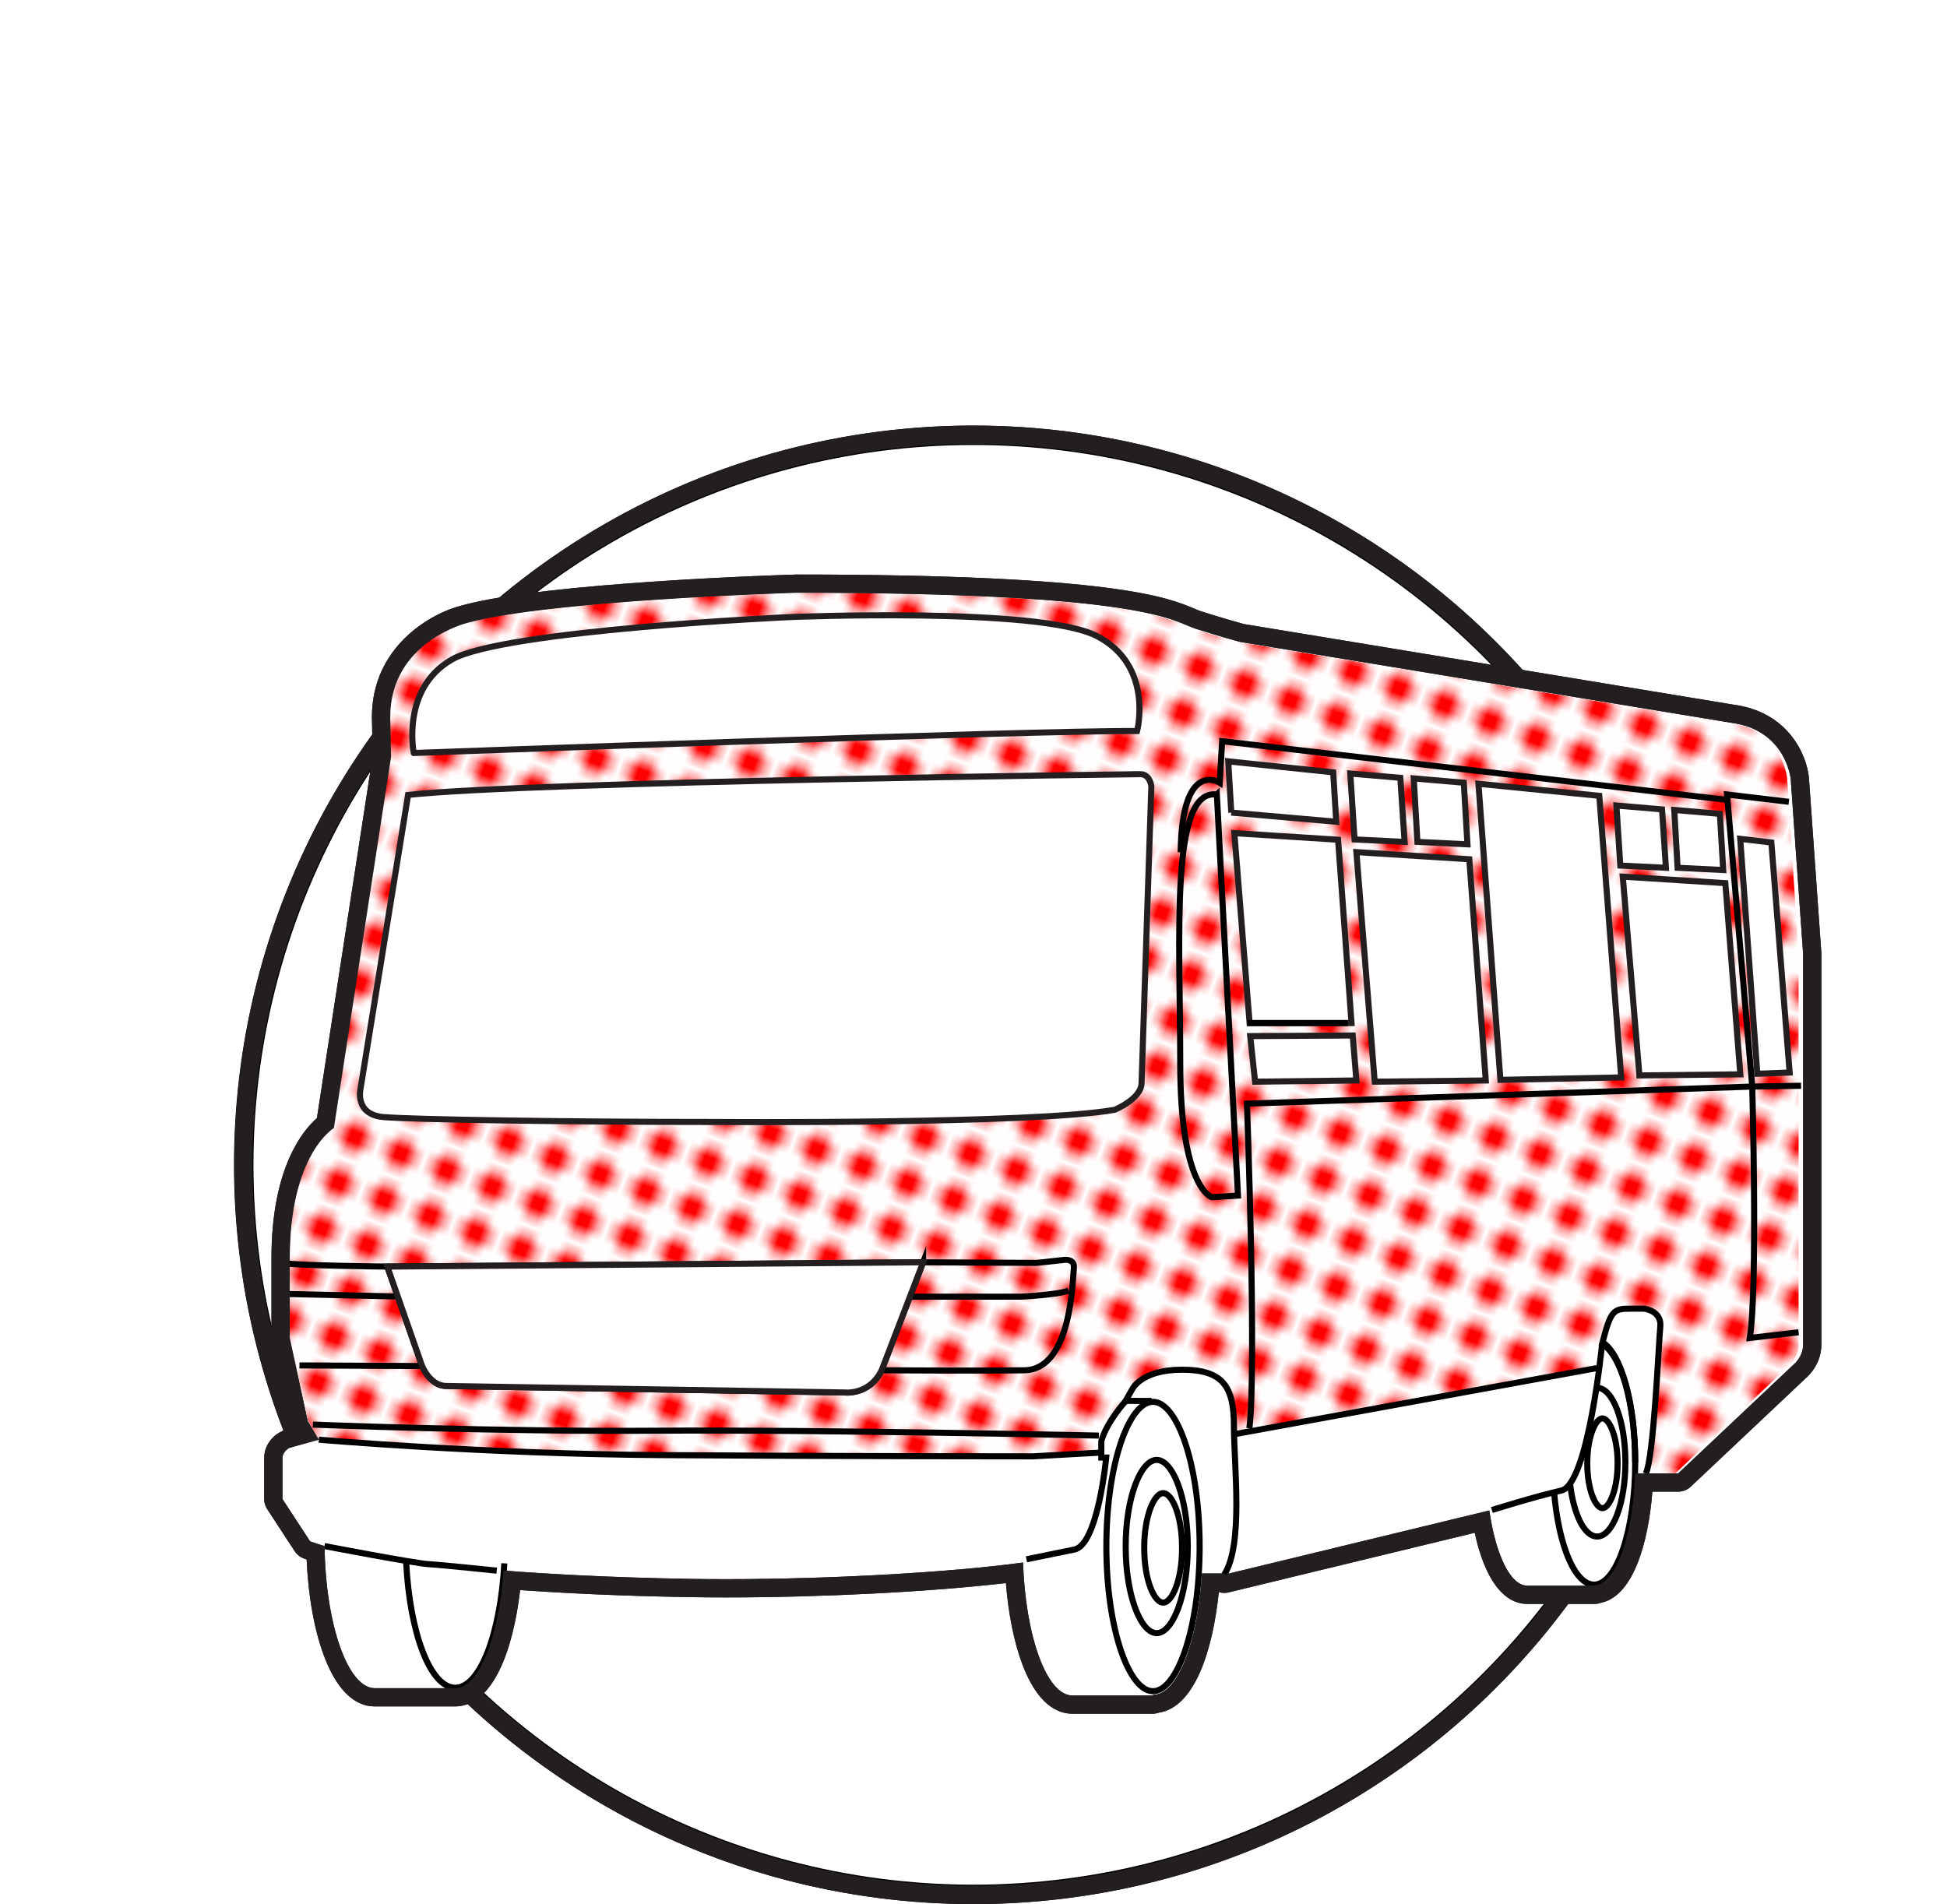 <?xml version="1.0" encoding="UTF-8" standalone="no"?>
<svg
   xmlns:dc="http://purl.org/dc/elements/1.1/"
   xmlns:cc="http://creativecommons.org/ns#"
   xmlns:rdf="http://www.w3.org/1999/02/22-rdf-syntax-ns#"
   xmlns:svg="http://www.w3.org/2000/svg"
   xmlns="http://www.w3.org/2000/svg"
   version="1.1"
   id="svg10845"
   height="195.603"
   width="200">
  <defs
     id="defs4809">
    <pattern
       id="polka"
       patternTransform="rotate(20)"
       height="5"
       width="5"
       patternUnits="userSpaceOnUse">
      <rect
         y="0"
         x="0"
         height="5"
         width="5"
         style="fill:#ffffff"
         id="polka__bg" />
      <circle
         cx="2"
         style="fill:#ff0000"
         cy="2"
         r="1.5"
         id="polka__inner" />
    </pattern>
  </defs>
  <g
     style="display:inline"
     transform="translate(-282.081,-278.411)"
     id="layer1">
    <ellipse
       style="color:#000000;display:inline;overflow:visible;visibility:visible;opacity:1;fill:none;fill-opacity:1;fill-rule:nonzero;stroke:#000000;stroke-width:2;stroke-miterlimit:4;stroke-dasharray:none;stroke-opacity:1;marker:none;enable-background:accumulate"
       id="path6022"
       cx="382.068"
       cy="398.076"
       rx="74.951"
       ry="74.95" />
    <g
       id="layer1-5"
       transform="translate(0,-1.7480468e-6)">
      <g
         id="layer1-0"
         transform="translate(26.23,-357.143)">
        <path
           style="fill:none;stroke:#231f20;stroke-width:1.875;stroke-linecap:butt;stroke-linejoin:miter;stroke-miterlimit:4;stroke-dasharray:none;stroke-opacity:1"
           id="path2640"
           d="m 430.851,755.219 c 0,41.421 -33.579,75 -75,75 -41.421,0 -75,-33.579 -75,-75 0,-41.421 33.579,-75 75,-75 41.421,0 75,33.579 75,75 z" />
        <path
           style="fill:#ffffff;fill-opacity:1;fill-rule:nonzero;stroke:none"
           id="path2984"
           d="m 366.015,810.676 c -3.604,0 -5.579,-6.831 -5.971,-13.536 -7.593,0.955 -19.294,1.586 -29.604,1.586 -1.288,0 -2.554,-0.01 -3.784,-0.03 -8,-0.135 -14.199,-0.489 -18.221,-0.787 -0.575,6.127 -2.564,12.017 -5.886,12.017 l -8.206,-0.002 c -3.755,0 -5.869,-7.355 -6.082,-14.844 -0.57,-0.181 -0.892,-0.302 -0.892,-0.302 -0.185,-0.07 -0.345,-0.198 -0.454,-0.364 l -2.842,-4.346 c -0.099,-0.152 -0.152,-0.331 -0.152,-0.514 l 0,-4.179 c 0,-1.073 0.814,-1.725 1.294,-1.941 0.044,-0.02 0.089,-0.036 0.134,-0.049 l 1.815,-0.505 -0.519,-0.869 c -0.052,-0.087 -0.09,-0.184 -0.111,-0.284 l -1.839,-8.525 c -0.014,-0.065 -0.021,-0.131 -0.021,-0.198 l 0,-8.19 c 0,-9.384 3.42,-12.947 4.604,-13.9 l 5.799,-37.648 -0.084,-4.013 c 0,-8.432 8.568,-10.602 8.654,-10.623 8.59,-2.336 32.84,-3.084 33.867,-3.114 32.553,0 38.039,2.322 40.676,3.439 0.278,0.117 0.511,0.219 0.746,0.294 2.291,0.736 4.505,1.34 4.526,1.346 l 50.416,8.296 c 4.986,0.669 6.665,4.612 6.851,6.604 l 1.275,17.991 0.002,40.185 c 0,1.424 -0.877,2.467 -1.395,2.859 l -11.729,11.07 c -0.174,0.165 -0.404,0.256 -0.642,0.256 l -3.535,0 c -0.301,5.457 -1.856,11.002 -4.729,11.46 -0.106,0.048 -0.223,0.074 -0.345,0.074 l -6.9,0 c -2.111,0 -3.825,-2.786 -4.662,-7.514 l -26.245,6.36 c -0.075,0.018 -0.149,0.026 -0.221,0.026 -0.168,0 -0.329,-0.045 -0.469,-0.126 l -0.94,0 c -0.507,6.165 -2.384,12.12 -5.597,12.453 -0.116,0.052 -0.237,0.085 -0.35,0.085 l -8.23,0 z" />
        <path
           style="fill:#231f20;fill-opacity:1;fill-rule:nonzero;stroke:none"
           id="path2988"
           d="m 337.54,694.581 c -0.019,0 -0.037,0 -0.056,10e-4 -1.032,0.03 -25.389,0.781 -34.111,3.151 -3.19,0.771 -9.32,4.188 -9.32,11.502 l 0.083,3.97 -5.732,37.212 c -1.541,1.363 -4.669,5.255 -4.669,14.396 l 0,8.19 c 0,0.134 0.015,0.266 0.043,0.396 l 1.839,8.525 c 0.028,0.13 0.07,0.256 0.125,0.376 l -0.645,0.18 c -0.091,0.025 -0.18,0.058 -0.266,0.096 -0.853,0.385 -1.846,1.346 -1.846,2.796 l 0,4.179 c 0,0.365 0.106,0.721 0.305,1.026 l 2.841,4.346 c 0.219,0.334 0.536,0.589 0.907,0.729 0.011,0.004 0.119,0.045 0.311,0.111 0.329,7.51 2.576,15.095 6.996,15.095 l 8.124,0 c 0.029,0.002 0.056,0.002 0.083,0.002 3.962,0 6.025,-5.874 6.725,-11.954 4.032,0.284 9.921,0.599 17.365,0.723 1.238,0.021 2.51,0.031 3.803,0.031 9.906,0 21.102,-0.583 28.734,-1.474 0.251,3.126 0.823,5.995 1.649,8.234 1.583,4.29 3.696,5.19 5.19,5.19 l 8.231,0 c 0.221,0 0.439,-0.039 0.644,-0.114 3.665,-0.555 5.543,-6.388 6.155,-12.381 0.177,0.055 0.365,0.084 0.556,0.084 0.146,0 0.294,-0.018 0.441,-0.052 l 25.294,-6.129 c 1.002,4.675 2.922,7.31 5.395,7.31 l 6.899,0 c 0.214,0 0.422,-0.037 0.618,-0.105 3.34,-0.636 4.919,-6.115 5.335,-11.43 l 2.656,0 c 0.479,0 0.939,-0.182 1.286,-0.511 l 11.76,-11.094 c 0.409,-0.345 1.659,-1.559 1.659,-3.518 l 0,-40.119 c 0,-0.044 -10e-4,-0.087 -0.005,-0.133 l -1.275,-17.969 c -0.214,-2.291 -2.091,-6.741 -7.69,-7.494 l -50.358,-8.291 c -0.436,-0.121 -2.386,-0.664 -4.395,-1.31 -0.21,-0.068 -0.42,-0.159 -0.669,-0.264 -2.694,-1.141 -8.299,-3.514 -41.013,-3.514 m 0,1.875 c 36.358,0 38.766,2.936 41.108,3.688 2.34,0.752 4.567,1.359 4.567,1.359 l 50.509,8.316 c 5.6,0.752 6.07,5.768 6.07,5.768 l 1.275,17.969 0,40.119 c 0,1.337 -1.024,2.111 -1.024,2.111 l -11.806,11.136 -4.346,0 -0.086,-0.001 c -0.193,6.426 -2.007,11.492 -4.216,11.492 l 0.04,0.044 -6.899,0 c -1.751,0 -3.254,-3.216 -3.897,-7.726 l -27.233,6.598 0.168,-0.126 -2.257,0 -0.19,-0.011 c -0.43,7.085 -2.505,12.477 -5.01,12.477 l -0.065,0.071 -8.231,0 c -2.639,0 -4.817,-6.019 -5.082,-13.66 -7.433,1.014 -19.755,1.71 -30.49,1.71 -1.282,0 -2.544,-0.01 -3.771,-0.03 -8.359,-0.14 -14.932,-0.529 -19.094,-0.855 -0.484,6.886 -2.569,12.085 -5.027,12.085 l -0.016,-0.002 -8.19,0 c -2.751,0 -5.055,-6.499 -5.16,-14.602 -0.931,-0.275 -1.485,-0.482 -1.485,-0.482 l -2.841,-4.348 0,-4.179 c 0,-0.752 0.741,-1.086 0.741,-1.086 l 2.999,-0.836 -1.15,-1.921 -1.839,-8.526 0,-8.19 c 0,-10.699 4.534,-13.373 4.534,-13.373 l 5.871,-38.112 -0.086,-4.094 c 0,-7.772 7.936,-9.693 7.936,-9.693 8.609,-2.34 33.676,-3.087 33.676,-3.087" />
        <path
           style="fill:url(#polka);fill-opacity:1;fill-rule:nonzero;stroke:none"
           id="path3036"
           d="m 288.509,783.355 c 0,0 16.665,1.56 35.095,1.686 18.429,0.125 38.112,0.125 38.112,0.125 l 6.77,-0.376 0.871,-0.404 0,-0.766 c 0,-1.923 2.016,-4.124 2.016,-4.124 l 0.54,-1.224 c 0,0 0.919,-2.006 5.098,-2.006 4.179,0 5.349,1.671 5.349,5.766 l 0.168,0.835 37.11,-6.77 0.544,-2.485 c 0.884,-3.434 1.156,-3.601 2.882,-3.601 l 1.421,0 c 0,0 1.825,0.18 1.657,1.853 -0.166,1.671 -0.682,13.589 -1.518,15.093 l 3.316,-0.035 11.751,-11.138 c 0,0 0.915,-0.772 0.915,-2.11 l 0,-40.119 -1.165,-17.97 c 0,0 -0.361,-5.014 -5.961,-5.766 l -50.507,-8.316 c 0,0 -2.226,-0.606 -4.566,-1.359 -2.341,-0.752 -4.746,-3.688 -41.104,-3.688 0,0 -25.059,0.748 -33.667,3.087 0,0 -7.923,1.919 -7.923,9.693 l 0.116,4.094 -5.81,38.112 c 0,0 -4.412,2.674 -4.412,13.371 l 0,8.191 1.874,8.428 1.028,1.923 z" />
        <path
           style="fill:#000000;fill-opacity:1;fill-rule:nonzero;stroke:none"
           id="path3040"
           d="m 420.457,780.957 c -1.034,0 -1.871,2.204 -1.871,4.921 0,2.717 0.838,4.921 1.871,4.921 1.034,0 1.871,-2.204 1.871,-4.921 0,-2.717 -0.838,-4.921 -1.871,-4.921 m 0,0.625 c 0.361,0 1.246,1.505 1.246,4.296 0,2.791 -0.885,4.296 -1.246,4.296 -0.361,0 -1.246,-1.505 -1.246,-4.296 0,-2.791 0.885,-4.296 1.246,-4.296" />
        <path
           style="fill:none;stroke:#000000;stroke-width:0.625;stroke-linecap:butt;stroke-linejoin:miter;stroke-miterlimit:10;stroke-dasharray:none;stroke-opacity:1"
           id="path3044"
           d="m 420.445,773.432 c 1.929,1.174 3.379,6.247 3.379,12.33 0,6.95 -1.895,12.585 -4.231,12.585 -1.991,0 -3.661,-4.091 -4.111,-9.602" />
        <path
           style="fill:#000000;fill-opacity:1;fill-rule:nonzero;stroke:none"
           id="path3048"
           d="m 375.332,788.635 c -1.246,0 -2.256,2.656 -2.256,5.934 0,3.277 1.01,5.935 2.256,5.935 1.246,0 2.256,-2.658 2.256,-5.935 0,-3.277 -1.01,-5.934 -2.256,-5.934 m 0,0.625 c 0.554,0 1.631,1.874 1.631,5.309 0,3.436 -1.077,5.31 -1.631,5.31 -0.554,0 -1.631,-1.874 -1.631,-5.31 0,-3.435 1.077,-5.309 1.631,-5.309" />
        <path
           style="fill:#000000;fill-opacity:1;fill-rule:nonzero;stroke:none"
           id="path3052"
           d="m 374.672,785.22 c -1.934,0 -3.502,4.124 -3.502,9.21 0,5.088 1.569,9.21 3.502,9.21 1.935,0 3.502,-4.123 3.502,-9.21 0,-5.086 -1.567,-9.21 -3.502,-9.21 m 0,0.625 c 1.359,0 2.877,3.671 2.877,8.585 0,4.914 -1.519,8.585 -2.877,8.585 -1.359,0 -2.877,-3.671 -2.877,-8.585 0,-4.914 1.519,-8.585 2.877,-8.585" />
        <path
           style="fill:#000000;fill-opacity:1;fill-rule:nonzero;stroke:none"
           id="path3056"
           d="m 374.289,779.253 c -2.817,0 -5.103,6.795 -5.103,15.176 0,8.381 2.285,15.176 5.103,15.176 2.817,0 5.103,-6.795 5.103,-15.176 0,-8.381 -2.285,-15.176 -5.103,-15.176 m 0,0.625 c 2.118,0 4.478,5.976 4.478,14.551 0,8.575 -2.36,14.551 -4.478,14.551 -2.118,0 -4.478,-5.976 -4.478,-14.551 0,-8.575 2.36,-14.551 4.478,-14.551" />
        <path
           style="fill:none;stroke:#000000;stroke-width:0.625;stroke-linecap:butt;stroke-linejoin:miter;stroke-miterlimit:10;stroke-dasharray:none;stroke-opacity:1"
           id="path3060"
           d="m 374.139,779.472 -2.663,-0.005 0.68,-1.195 c 0,0 0.919,-2.006 5.098,-2.006 4.18,0 5.349,1.671 5.349,5.766 0,4.096 1.004,12.203 -1.002,15.295" />
        <path
           style="fill:none;stroke:#000000;stroke-width:0.625;stroke-linecap:butt;stroke-linejoin:miter;stroke-miterlimit:10;stroke-dasharray:none;stroke-opacity:1"
           id="path3064"
           d="m 423.822,785.794 c 0,-6.103 -1.46,-11.039 -3.397,-12.189 0.884,-3.435 1.156,-3.609 2.882,-3.609 l 1.421,0 c 0,0 1.839,0.188 1.671,1.859 -0.168,1.671 -0.669,13.592 -1.504,15.098" />
        <path
           style="fill:none;stroke:#000000;stroke-width:0.625;stroke-linecap:butt;stroke-linejoin:miter;stroke-miterlimit:10;stroke-dasharray:none;stroke-opacity:1"
           id="path3068"
           d="m 420.424,773.605 c 0,0 -1.421,14.445 -4.18,15.071 -2.757,0.627 -7.146,2.006 -7.146,2.006" />
        <path
           style="fill:none;stroke:#000000;stroke-width:0.625;stroke-linecap:butt;stroke-linejoin:miter;stroke-miterlimit:10;stroke-dasharray:none;stroke-opacity:1"
           id="path3072"
           d="m 419.91,778.125 c 1.604,0 2.905,3.42 2.905,7.638 0,4.219 -1.301,7.639 -2.905,7.639 -1.294,0 -2.39,-2.225 -2.766,-5.3" />
        <path
           style="fill:none;stroke:#000000;stroke-width:0.625;stroke-linecap:butt;stroke-linejoin:miter;stroke-miterlimit:10;stroke-dasharray:none;stroke-opacity:1"
           id="path3076"
           d="m 371.446,779.524 c 0,0 -1.964,2.172 -2.466,4.095 l 0,1.673 0.502,0 c 0,0 -0.836,8.943 -3.26,9.444 -2.424,0.501 -4.931,1.004 -4.931,1.004" />
        <path
           style="fill:none;stroke:#000000;stroke-width:0.625;stroke-linecap:butt;stroke-linejoin:miter;stroke-miterlimit:10;stroke-dasharray:none;stroke-opacity:1"
           id="path3080"
           d="m 307.656,796.158 c -0.386,7.242 -2.495,12.779 -5.039,12.779 -2.561,0 -4.683,-5.615 -5.046,-12.932" />
        <path
           style="fill:none;stroke:#000000;stroke-width:0.625;stroke-linecap:butt;stroke-linejoin:miter;stroke-miterlimit:10;stroke-dasharray:none;stroke-opacity:1"
           id="path3084"
           d="m 289.183,794.383 c 0,0 9.255,1.774 10.676,1.857 1.42,0.084 7.02,0.669 7.02,0.669" />
        <path
           style="fill:#ffffff;fill-opacity:1;fill-rule:nonzero;stroke:none"
           id="path3088"
           d="m 372.992,715.084 c 0,0 -62.435,0.752 -75.222,2.131 l -4.889,30.214 c 0,0 -0.627,2.634 2.381,2.884 3.009,0.251 18.304,0.502 34.101,0.502 0,0 32.596,0.25 40.996,-1.254 0,0 2.757,-1.129 2.757,-2.759 l 1.004,-30.465 c 0,0 -0.126,-1.254 -1.129,-1.254" />
        <path
           style="fill:none;stroke:#231f20;stroke-width:0.625;stroke-linecap:butt;stroke-linejoin:miter;stroke-miterlimit:4;stroke-dasharray:none;stroke-opacity:1"
           id="path3092"
           d="m 372.992,715.084 c 0,0 -62.435,0.752 -75.222,2.131 l -4.889,30.214 c 0,0 -0.627,2.634 2.381,2.884 3.009,0.251 18.304,0.502 34.101,0.502 0,0 32.596,0.25 40.996,-1.254 0,0 2.757,-1.129 2.757,-2.759 l 1.004,-30.465 c 0,0 -0.126,-1.254 -1.129,-1.254 z" />
        <path
           style="fill:#ffffff;fill-opacity:1;fill-rule:nonzero;stroke:none"
           id="path3096"
           d="m 382.332,719.033 10.781,0.94 -0.312,-5.077 -10.783,-1.127 0.314,5.265 z" />
        <path
           style="fill:none;stroke:#231f20;stroke-width:0.625;stroke-linecap:butt;stroke-linejoin:miter;stroke-miterlimit:4;stroke-dasharray:none;stroke-opacity:1"
           id="path3100"
           d="m 382.332,719.033 10.781,0.94 -0.312,-5.077 -10.783,-1.127 0.314,5.265 z" />
        <path
           style="fill:#ffffff;fill-opacity:1;fill-rule:nonzero;stroke:none"
           id="path3104"
           d="m 394.994,721.791 5.14,0.251 -0.439,-6.582 -5.14,-0.439 0.439,6.77 z" />
        <path
           style="fill:none;stroke:#231f20;stroke-width:0.625;stroke-linecap:butt;stroke-linejoin:miter;stroke-miterlimit:4;stroke-dasharray:none;stroke-opacity:1"
           id="path3108"
           d="m 394.994,721.791 5.14,0.251 -0.439,-6.582 -5.14,-0.439 0.439,6.77 z" />
        <path
           style="fill:#ffffff;fill-opacity:1;fill-rule:nonzero;stroke:none"
           id="path3112"
           d="m 401.451,722.042 5.14,0.251 -0.376,-6.331 -5.14,-0.439 0.376,6.519 z" />
        <path
           style="fill:none;stroke:#231f20;stroke-width:0.625;stroke-linecap:butt;stroke-linejoin:miter;stroke-miterlimit:4;stroke-dasharray:none;stroke-opacity:1"
           id="path3116"
           d="m 401.451,722.042 5.14,0.251 -0.376,-6.331 -5.14,-0.439 0.376,6.519 z" />
        <path
           style="fill:#ffffff;fill-opacity:1;fill-rule:nonzero;stroke:none"
           id="path3120"
           d="m 422.292,724.475 4.686,0.229 -0.4,-6 -4.686,-0.4 0.4,6.171 z" />
        <path
           style="fill:none;stroke:#231f20;stroke-width:0.625;stroke-linecap:butt;stroke-linejoin:miter;stroke-miterlimit:4;stroke-dasharray:none;stroke-opacity:1"
           id="path3124"
           d="m 422.292,724.475 4.686,0.229 -0.4,-6 -4.686,-0.4 0.4,6.171 z" />
        <path
           style="fill:#ffffff;fill-opacity:1;fill-rule:nonzero;stroke:none"
           id="path3128"
           d="m 428.178,724.703 4.686,0.229 -0.344,-5.771 -4.685,-0.4 0.343,5.942 z" />
        <path
           style="fill:none;stroke:#231f20;stroke-width:0.625;stroke-linecap:butt;stroke-linejoin:miter;stroke-miterlimit:4;stroke-dasharray:none;stroke-opacity:1"
           id="path3132"
           d="m 428.178,724.703 4.686,0.229 -0.344,-5.771 -4.685,-0.4 0.343,5.942 z" />
        <path
           style="fill:#ffffff;fill-opacity:1;fill-rule:nonzero;stroke:none"
           id="path3136"
           d="m 384.213,740.654 10.469,0 -1.38,-18.834 -10.656,-0.675 1.567,19.509 z" />
        <path
           style="fill:none;stroke:#231f20;stroke-width:0.625;stroke-linecap:butt;stroke-linejoin:miter;stroke-miterlimit:4;stroke-dasharray:none;stroke-opacity:1"
           id="path3140"
           d="m 384.213,740.654 10.469,0 -1.38,-18.834 -10.656,-0.675 1.567,19.509 z" />
        <path
           style="fill:#ffffff;fill-opacity:1;fill-rule:nonzero;stroke:none"
           id="path3144"
           d="m 397.063,746.677 11.409,-0.125 -1.692,-22.724 -11.598,-0.736 1.881,23.585 z" />
        <path
           style="fill:none;stroke:#231f20;stroke-width:0.625;stroke-linecap:butt;stroke-linejoin:miter;stroke-miterlimit:4;stroke-dasharray:none;stroke-opacity:1"
           id="path3148"
           d="m 397.063,746.677 11.409,-0.125 -1.692,-22.724 -11.598,-0.736 1.881,23.585 z" />
        <path
           style="fill:#ffffff;fill-opacity:1;fill-rule:nonzero;stroke:none"
           id="path3152"
           d="m 424.256,746.035 10.364,-0.114 -1.538,-19.64 -10.535,-0.669 1.709,20.422 z" />
        <path
           style="fill:none;stroke:#231f20;stroke-width:0.625;stroke-linecap:butt;stroke-linejoin:miter;stroke-miterlimit:4;stroke-dasharray:none;stroke-opacity:1"
           id="path3156"
           d="m 424.256,746.035 10.364,-0.114 -1.538,-19.64 -10.535,-0.669 1.709,20.422 z" />
        <path
           style="fill:#ffffff;fill-opacity:1;fill-rule:nonzero;stroke:none"
           id="path3160"
           d="m 409.976,746.489 12.411,-0.251 -2.256,-28.929 -12.411,-1.238 2.256,30.418 z" />
        <path
           style="fill:none;stroke:#231f20;stroke-width:0.625;stroke-linecap:butt;stroke-linejoin:miter;stroke-miterlimit:4;stroke-dasharray:none;stroke-opacity:1"
           id="path3164"
           d="m 409.976,746.489 12.411,-0.251 -2.256,-28.929 -12.411,-1.238 2.256,30.418 z" />
        <path
           style="fill:none;stroke:#000000;stroke-width:0.625;stroke-linecap:butt;stroke-linejoin:miter;stroke-miterlimit:10;stroke-dasharray:none;stroke-opacity:1"
           id="path3168"
           d="m 383.97,740.654 10.329,0" />
        <path
           style="fill:#ffffff;fill-opacity:1;fill-rule:nonzero;stroke:none"
           id="path3172"
           d="m 395.182,746.552 -10.406,0.125 -0.501,-4.683 10.531,-0.062 0.376,4.62 z" />
        <path
           style="fill:none;stroke:#231f20;stroke-width:0.625;stroke-linecap:butt;stroke-linejoin:miter;stroke-miterlimit:4;stroke-dasharray:none;stroke-opacity:1"
           id="path3176"
           d="m 395.182,746.552 -10.406,0.125 -0.501,-4.683 10.531,-0.062 0.376,4.62 z" />
        <path
           style="fill:#ffffff;fill-opacity:1;fill-rule:nonzero;stroke:none"
           id="path3180"
           d="m 298.355,712.911 c 0,0 63.605,-2.34 74.302,-2.256 0,0 1.755,-6.77 -4.179,-9.779 -5.934,-3.009 -31.594,-1.923 -31.594,-1.923 0,0 -29.336,1.337 -34.601,4.346 -5.266,3.009 -3.929,9.611 -3.929,9.611" />
        <path
           style="fill:none;stroke:#231f20;stroke-width:0.625;stroke-linecap:butt;stroke-linejoin:miter;stroke-miterlimit:4;stroke-dasharray:none;stroke-opacity:1"
           id="path3184"
           d="m 298.355,712.911 c 0,0 63.605,-2.34 74.302,-2.256 0,0 1.755,-6.77 -4.179,-9.779 -5.934,-3.009 -31.594,-1.923 -31.594,-1.923 0,0 -29.336,1.337 -34.601,4.346 -5.266,3.009 -3.929,9.611 -3.929,9.611 z" />
        <path
           style="fill:none;stroke:#000000;stroke-width:0.625;stroke-linecap:butt;stroke-linejoin:miter;stroke-miterlimit:10;stroke-dasharray:none;stroke-opacity:1"
           id="path3188"
           d="m 350.676,765.232 11.66,0.062 2.882,-0.314 c 0,0 1.066,-0.125 0.941,0.877 -0.126,1.004 -0.189,10.406 -5.077,10.469 -4.89,0.062 -14.669,0 -14.669,0 l 4.263,-11.095 z" />
        <path
           style="fill:none;stroke:#000000;stroke-width:0.625;stroke-linecap:butt;stroke-linejoin:miter;stroke-miterlimit:10;stroke-dasharray:none;stroke-opacity:1"
           id="path3192"
           d="m 348.976,768.761 11.729,0 c 0,0 3.853,-0.188 4.918,-0.626" />
        <path
           style="fill:none;stroke:#000000;stroke-width:0.625;stroke-linecap:butt;stroke-linejoin:miter;stroke-miterlimit:10;stroke-dasharray:none;stroke-opacity:1"
           id="path3196"
           d="m 285.25,765.333 c 1.505,0.251 10.387,0.338 10.387,0.338 l 3.574,10.217 -12.6,-0.062" />
        <path
           style="fill:none;stroke:#000000;stroke-width:0.625;stroke-linecap:butt;stroke-linejoin:miter;stroke-miterlimit:10;stroke-dasharray:none;stroke-opacity:1"
           id="path3200"
           d="m 285.609,768.492 10.97,0.25" />
        <path
           style="fill:#ffffff;fill-opacity:1;fill-rule:nonzero;stroke:none"
           id="path3204"
           d="m 434.611,721.729 1.755,24.134 3.322,-0.125 -1.88,-23.633 -3.197,-0.376 z" />
        <path
           style="fill:none;stroke:#231f20;stroke-width:0.625;stroke-linecap:butt;stroke-linejoin:miter;stroke-miterlimit:4;stroke-dasharray:none;stroke-opacity:1"
           id="path3208"
           d="m 434.611,721.729 1.755,24.134 3.322,-0.125 -1.88,-23.633 -3.197,-0.376 z" />
        <path
           style="fill:none;stroke:#000000;stroke-width:0.625;stroke-linecap:butt;stroke-linejoin:miter;stroke-miterlimit:10;stroke-dasharray:none;stroke-opacity:1"
           id="path3212"
           d="m 380.848,717.173 2.172,41.205 -2.674,0.168 c 0,0 -3.26,-0.836 -3.26,-13.791 0,-12.955 -1.086,-28.25 3.761,-27.581 z" />
        <path
           style="fill:none;stroke:#000000;stroke-width:0.625;stroke-linecap:butt;stroke-linejoin:miter;stroke-miterlimit:10;stroke-dasharray:none;stroke-opacity:1"
           id="path3216"
           d="m 384.192,782.282 c 0.752,-6.435 -0.251,-33.349 -0.251,-33.349 l 51.904,-1.755 -2.591,-30.005 6.353,0.752" />
        <path
           style="fill:none;stroke:#000000;stroke-width:0.625;stroke-linecap:butt;stroke-linejoin:miter;stroke-miterlimit:10;stroke-dasharray:none;stroke-opacity:1"
           id="path3220"
           d="m 382.771,782.868 37.11,-6.77" />
        <path
           style="fill:none;stroke:#000000;stroke-width:0.625;stroke-linecap:butt;stroke-linejoin:miter;stroke-miterlimit:10;stroke-dasharray:none;stroke-opacity:1"
           id="path3224"
           d="m 440.608,772.42 -5.015,0.585 c 0.836,-5.265 0.251,-25.826 0.251,-25.826 l 5.015,-0.084" />
        <path
           style="fill:none;stroke:#000000;stroke-width:0.625;stroke-linecap:butt;stroke-linejoin:miter;stroke-miterlimit:10;stroke-dasharray:none;stroke-opacity:1"
           id="path3228"
           d="m 433.17,717.717 -51.778,-6.018 -0.251,4.263 c 0,0 -3.886,-2.507 -4.011,7.146" />
        <path
           style="fill:none;stroke:#000000;stroke-width:0.625;stroke-linecap:butt;stroke-linejoin:miter;stroke-miterlimit:10;stroke-dasharray:none;stroke-opacity:1"
           id="path3232"
           d="m 288.597,783.453 c 0,0 16.82,1.462 35.25,1.587 18.43,0.126 38.112,0.126 38.112,0.126 l 6.77,-0.376" />
        <path
           style="fill:none;stroke:#000000;stroke-width:0.625;stroke-linecap:butt;stroke-linejoin:miter;stroke-miterlimit:10;stroke-dasharray:none;stroke-opacity:1"
           id="path3236"
           d="m 287.991,781.906 c 0,0 19.056,0.752 35.355,0.626 16.297,-0.125 45.384,0.502 45.384,0.502" />
        <path
           style="fill:none;stroke:#000000;stroke-width:0.625;stroke-linecap:butt;stroke-linejoin:miter;stroke-miterlimit:10;stroke-dasharray:none;stroke-opacity:1"
           id="path3240"
           d="m 295.638,765.671 55.038,-0.439" />
        <path
           style="fill:none;stroke:#000000;stroke-width:0.625;stroke-linecap:butt;stroke-linejoin:miter;stroke-miterlimit:10;stroke-dasharray:none;stroke-opacity:1"
           id="path3244"
           d="m 299.211,775.889 c 0,0 0.815,2.047 2.486,2.047 l 40.955,0.669 c 0,0 2.507,0.292 3.761,-2.277" />
        <path
           style="fill:#ffffff;fill-opacity:1;fill-rule:nonzero;stroke:none"
           id="path3248"
           d="m 299.211,775.889 c 0,0 0.815,2.047 2.486,2.047 l 40.955,0.669 c 0,0 2.507,0.292 3.761,-2.277 l 4.263,-11.095 -55.038,0.439 3.572,10.217 z" />
        <path
           style="fill:none;stroke:#231f20;stroke-width:0.625;stroke-linecap:butt;stroke-linejoin:miter;stroke-miterlimit:4;stroke-dasharray:none;stroke-opacity:1"
           id="path3252"
           d="m 299.211,775.889 c 0,0 0.815,2.047 2.486,2.047 l 40.955,0.669 c 0,0 2.507,0.292 3.761,-2.277 l 4.263,-11.095 -55.038,0.439 3.572,10.217 z" />
        <path
           style="fill:#231f20;fill-opacity:1;fill-rule:nonzero;stroke:none"
           id="path3256"
           d="m 337.54,694.581 c -0.019,0 -0.037,0 -0.056,10e-4 -1.032,0.03 -25.389,0.781 -34.111,3.151 -3.19,0.771 -9.32,4.188 -9.32,11.502 l 0.083,3.97 -5.732,37.212 c -1.541,1.363 -4.669,5.255 -4.669,14.396 l 0,8.19 c 0,0.134 0.015,0.266 0.043,0.396 l 1.839,8.525 c 0.028,0.13 0.07,0.256 0.125,0.376 l -0.645,0.18 c -0.091,0.025 -0.18,0.058 -0.266,0.096 -0.853,0.385 -1.846,1.346 -1.846,2.796 l 0,4.179 c 0,0.365 0.106,0.721 0.305,1.026 l 2.841,4.346 c 0.219,0.334 0.536,0.589 0.907,0.729 0.011,0.004 0.119,0.045 0.311,0.111 0.329,7.51 2.576,15.095 6.996,15.095 l 8.124,0 c 0.029,0.002 0.056,0.002 0.083,0.002 3.962,0 6.025,-5.874 6.725,-11.954 4.032,0.284 9.921,0.599 17.365,0.723 1.238,0.021 2.51,0.031 3.803,0.031 9.906,0 21.102,-0.583 28.734,-1.474 0.251,3.126 0.823,5.995 1.649,8.234 1.583,4.29 3.696,5.19 5.19,5.19 l 8.231,0 c 0.221,0 0.439,-0.039 0.644,-0.114 3.665,-0.555 5.543,-6.388 6.155,-12.381 0.177,0.055 0.365,0.084 0.556,0.084 0.146,0 0.294,-0.018 0.441,-0.052 l 25.294,-6.129 c 1.002,4.675 2.922,7.31 5.395,7.31 l 6.899,0 c 0.214,0 0.422,-0.037 0.618,-0.105 3.34,-0.636 4.919,-6.115 5.335,-11.43 l 2.656,0 c 0.479,0 0.939,-0.182 1.286,-0.511 l 11.76,-11.094 c 0.409,-0.345 1.659,-1.559 1.659,-3.518 l 0,-40.119 c 0,-0.044 -10e-4,-0.087 -0.005,-0.133 l -1.275,-17.969 c -0.214,-2.291 -2.091,-6.741 -7.69,-7.494 l -50.358,-8.291 c -0.436,-0.121 -2.386,-0.664 -4.395,-1.31 -0.21,-0.068 -0.42,-0.159 -0.669,-0.264 -2.694,-1.141 -8.299,-3.514 -41.013,-3.514 m 0,1.875 c 36.358,0 38.766,2.936 41.108,3.688 2.34,0.752 4.567,1.359 4.567,1.359 l 50.509,8.316 c 5.6,0.752 6.07,5.768 6.07,5.768 l 1.275,17.969 0,40.119 c 0,1.337 -1.024,2.111 -1.024,2.111 l -11.806,11.136 -4.346,0 -0.086,-0.001 c -0.193,6.426 -2.007,11.492 -4.216,11.492 l 0.04,0.044 -6.899,0 c -1.751,0 -3.254,-3.216 -3.897,-7.726 l -27.233,6.598 0.168,-0.126 -2.257,0 -0.19,-0.011 c -0.43,7.085 -2.505,12.477 -5.01,12.477 l -0.065,0.071 -8.231,0 c -2.639,0 -4.817,-6.019 -5.082,-13.66 -7.433,1.014 -19.755,1.71 -30.49,1.71 -1.282,0 -2.544,-0.01 -3.771,-0.03 -8.359,-0.14 -14.932,-0.529 -19.094,-0.855 -0.484,6.886 -2.569,12.085 -5.027,12.085 l -0.016,-0.002 -8.19,0 c -2.751,0 -5.055,-6.499 -5.16,-14.602 -0.931,-0.275 -1.485,-0.482 -1.485,-0.482 l -2.841,-4.348 0,-4.179 c 0,-0.752 0.741,-1.086 0.741,-1.086 l 2.999,-0.836 -1.15,-1.921 -1.839,-8.526 0,-8.19 c 0,-10.699 4.534,-13.373 4.534,-13.373 l 5.871,-38.112 -0.086,-4.094 c 0,-7.772 7.936,-9.693 7.936,-9.693 8.609,-2.34 33.676,-3.087 33.676,-3.087" />
      </g>
    </g>
  </g>
</svg>
